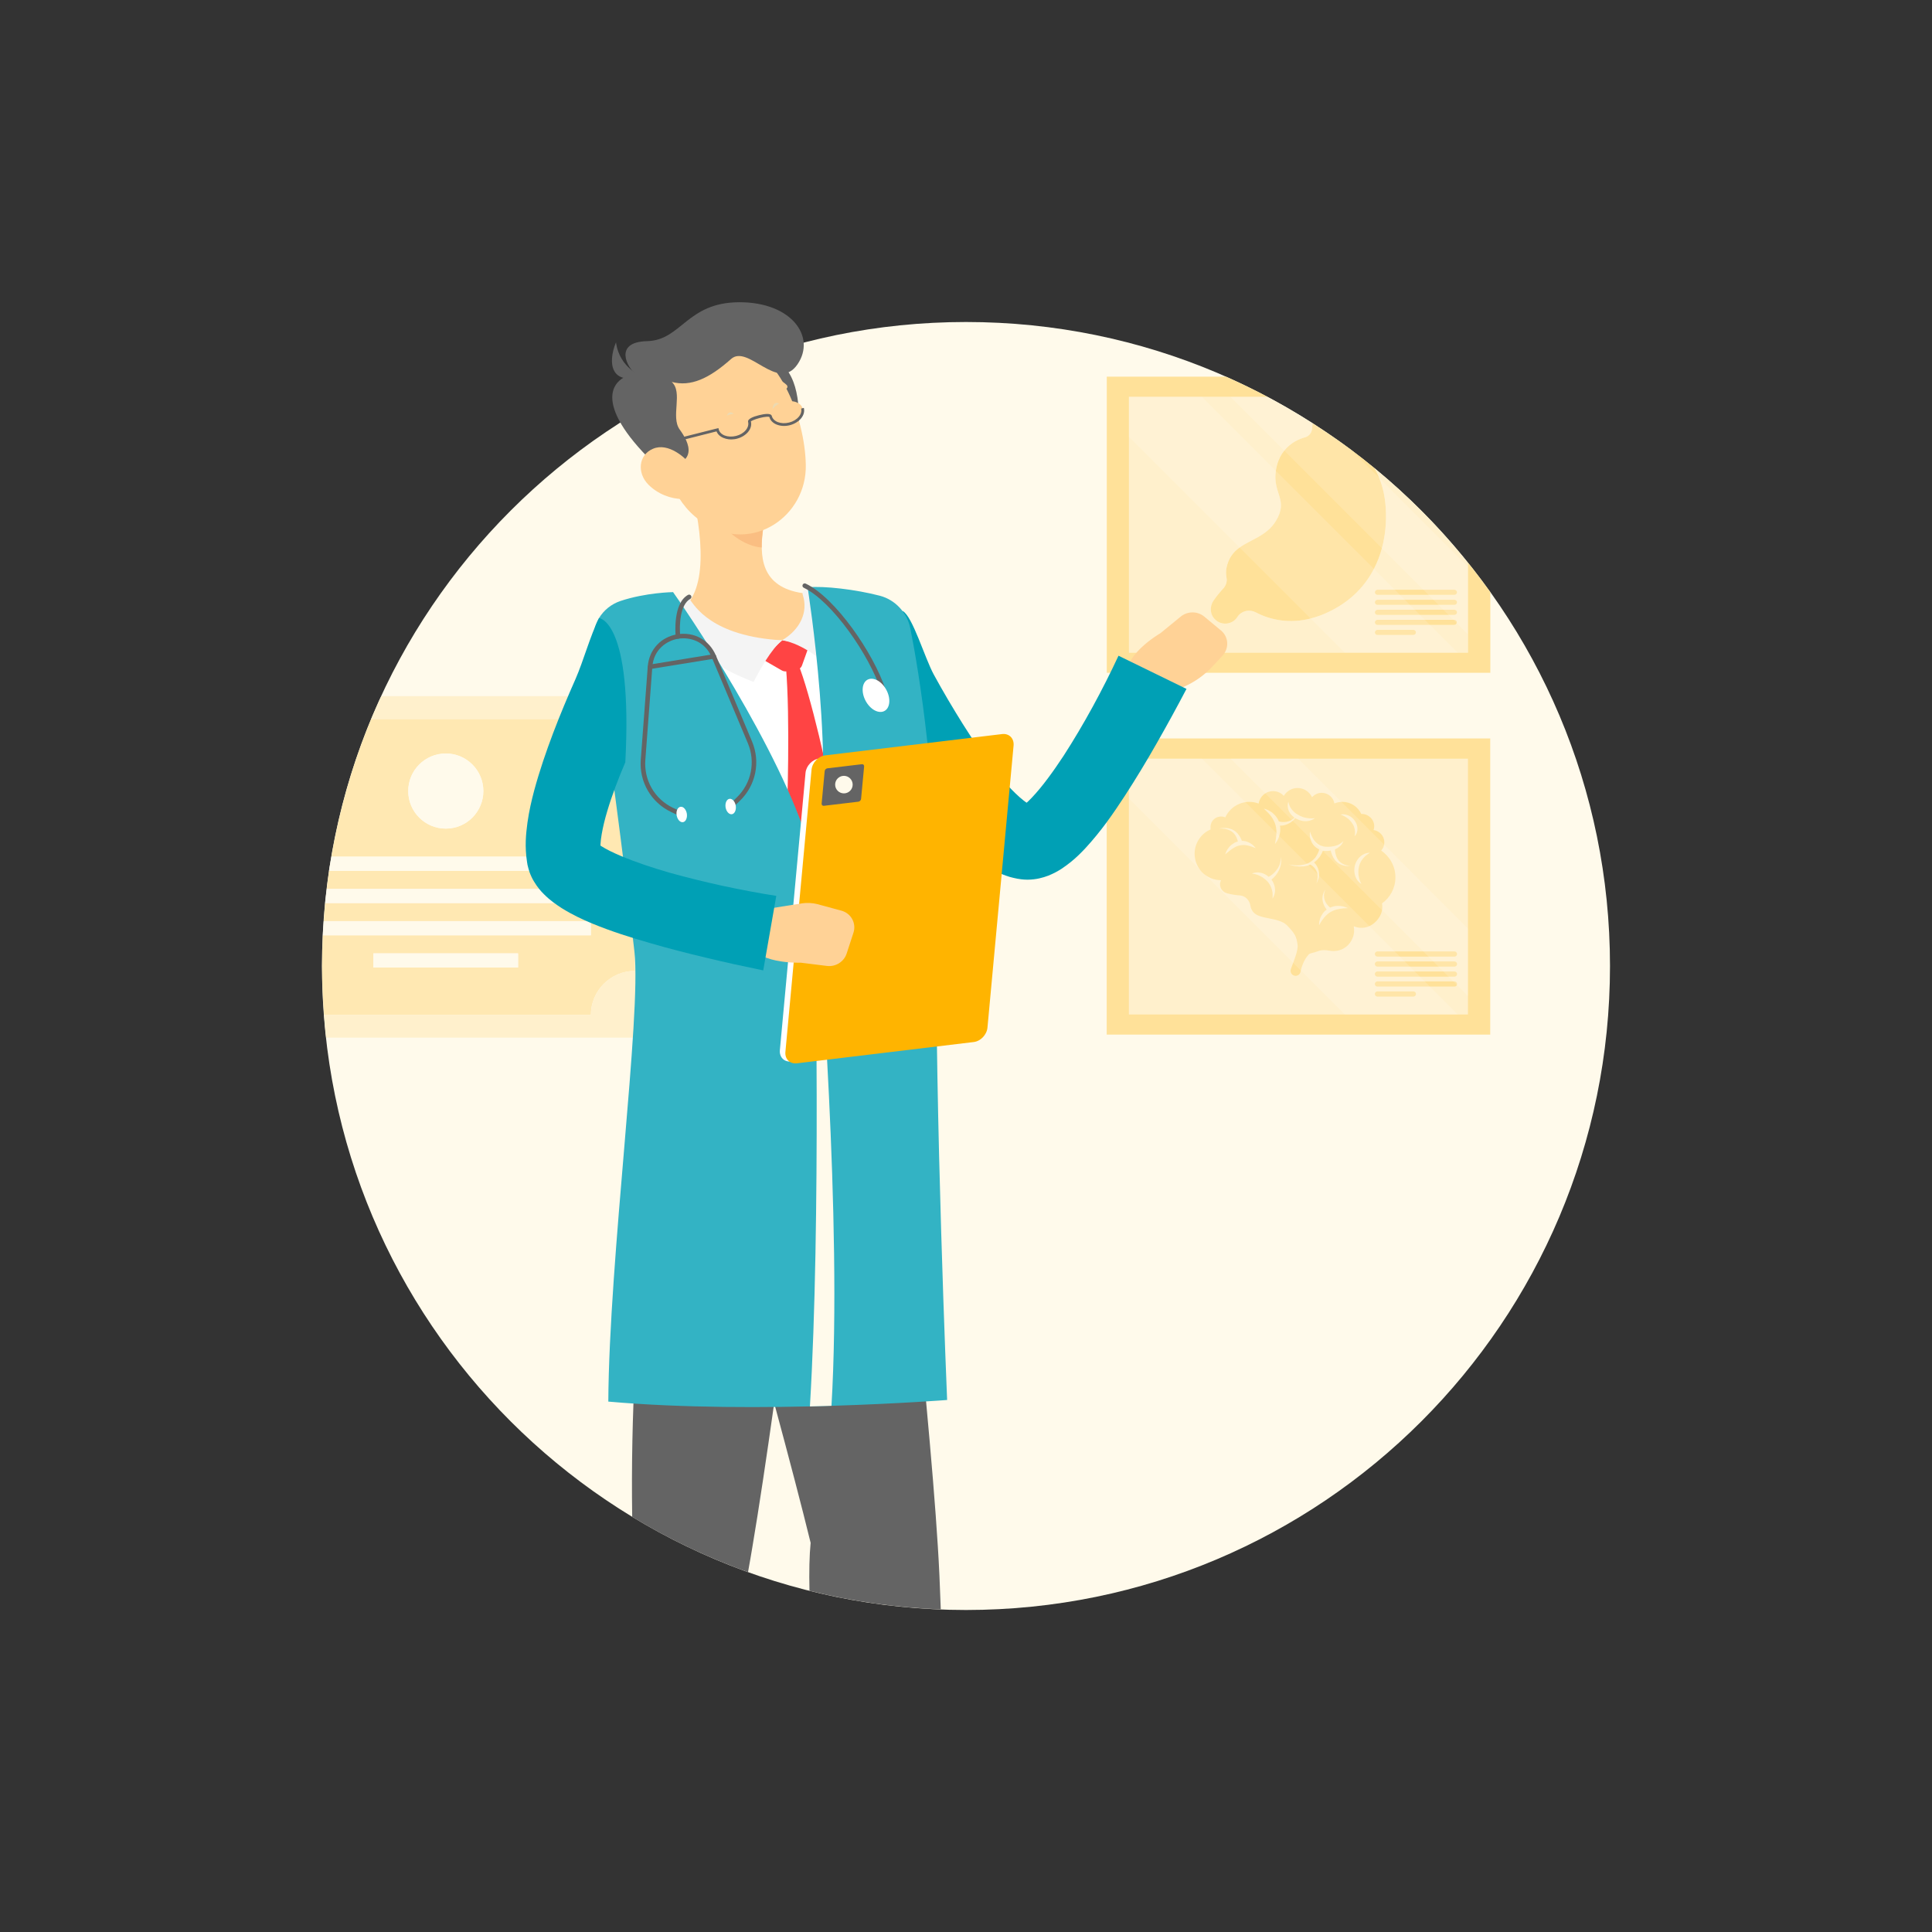 <?xml version="1.0" encoding="utf-8"?>
<!-- Generator: Adobe Illustrator 28.1.0, SVG Export Plug-In . SVG Version: 6.00 Build 0)  -->
<svg version="1.1" id="Layer_1" xmlns="http://www.w3.org/2000/svg" xmlns:xlink="http://www.w3.org/1999/xlink" x="0px" y="0px"
	 viewBox="0 0 216 216" style="enable-background:new 0 0 216 216;" xml:space="preserve">
<rect x="0" y="0" width="216" height="216" fill="#333333" stroke="none"/>
<style type="text/css">
	.st0{fill:#FFFAEB;}
	.st1{fill:#FFE8B2;}
	.st2{fill:#FFF0CC;}
	.st3{fill:#FFE199;}
	.st4{opacity:0.15;fill:#FFFFFF;enable-background:new    ;}
	.st5{fill:#FFFFFF;}
	.st6{fill:#FF4444;}
	.st7{fill:#FFD296;}
	.st8{fill:#F4F4F4;}
	.st9{fill:#FABE82;}
	.st10{fill:#646464;}
	.st11{fill:#ECDAB2;}
	.st12{fill:#00A0B5;}
	.st13{fill:#33B3C4;}
	.st14{fill:#FFB400;}
</style>
<g>
	<path class="st0" d="M108,180L108,180c-39.76,0-72-32.24-72-72l0,0c0-39.76,32.24-72,72-72l0,0c39.76,0,72,32.24,72,72l0,0
		C180,147.76,147.76,180,108,180z"/>
	<g>
		<path class="st1" d="M70.99,108.55V85.31c-2.72,0-4.93-2.21-4.93-4.93H41.5c-2.03,4.89-3.53,10.04-4.45,15.4h29v1.58H36.79
			c-0.1,0.67-0.18,1.35-0.26,2.02h29.52v1.58h-29.7c-0.06,0.67-0.11,1.35-0.15,2.02h29.86v1.58H36.09C36.03,105.71,36,106.85,36,108
			l0,0c0,1.85,0.09,3.67,0.23,5.48h29.83C66.06,110.76,68.26,108.55,70.99,108.55z M49.84,92.64c-2.32,0-4.2-1.88-4.2-4.2
			s1.88-4.2,4.2-4.2s4.2,1.88,4.2,4.2S52.16,92.64,49.84,92.64z M57.92,108.17H41.75v-1.58h16.17V108.17z"/>
		<path class="st2" d="M66.76,77.83H42.63c-0.39,0.84-0.77,1.68-1.13,2.54h24.56c0,2.72,2.21,4.93,4.93,4.93v23.24
			c-2.72,0-4.93,2.21-4.93,4.93H36.23c0.06,0.85,0.13,1.7,0.23,2.54h30.3h6.77v-6.77V84.6v-6.77H66.76z"/>
		<g>
			<path class="st0" d="M37.05,95.78c-0.09,0.53-0.19,1.05-0.27,1.58h29.27v-1.58H37.05z"/>
			<path class="st0" d="M36.35,100.97h29.71v-1.58H36.53C36.47,99.91,36.4,100.43,36.35,100.97z"/>
			<path class="st0" d="M36.09,104.57h29.97v-1.58H36.19C36.16,103.51,36.11,104.04,36.09,104.57z"/>
			<rect x="41.75" y="106.59" class="st0" width="16.17" height="1.58"/>
			<path class="st0" d="M49.84,92.64c2.32,0,4.2-1.88,4.2-4.2s-1.88-4.2-4.2-4.2s-4.2,1.88-4.2,4.2S47.52,92.64,49.84,92.64z"/>
		</g>
	</g>
	<g>
		<g>
			<rect x="123.73" y="82.56" class="st3" width="42.88" height="33.11"/>
			<rect x="126.21" y="84.82" class="st2" width="37.91" height="28.6"/>
			<path class="st3" d="M156.01,98.09c0-1.24-0.63-2.34-1.59-2.99c0.22-0.25,0.35-0.57,0.35-0.92c0-0.71-0.52-1.28-1.2-1.38
				c0.04-0.13,0.07-0.27,0.07-0.41c0-0.77-0.63-1.39-1.4-1.39c-0.02,0-0.04,0-0.05,0c-0.37-0.8-1.17-1.35-2.11-1.35
				c-0.31,0-0.62,0.06-0.89,0.18c-0.12-0.68-0.71-1.19-1.42-1.19c-0.43,0-0.82,0.19-1.08,0.49c-0.29-0.6-0.9-1.03-1.62-1.03
				c-0.66,0-1.23,0.36-1.54,0.88c-0.3-0.33-0.72-0.53-1.2-0.53c-0.82,0-1.49,0.6-1.61,1.39c-0.32-0.12-0.67-0.19-1.04-0.19
				c-1.19,0-2.22,0.71-2.69,1.73c-0.24-0.1-0.52-0.13-0.82-0.04c-0.37,0.11-0.67,0.4-0.78,0.77c-0.07,0.22-0.07,0.43-0.04,0.62
				c-1.05,0.45-1.79,1.5-1.79,2.72c0,1.63,1.32,2.95,2.95,2.96c-0.07,0.15-0.11,0.3-0.11,0.45c0,0.45,0.3,0.88,0.78,1.01
				c0.51,0.14,1,0.21,1.43,0.24c0.63,0.04,1.09,0.54,1.19,1.16c0.03,0.22,0.12,0.45,0.29,0.67c0.69,0.9,2.84,0.57,3.79,1.51
				c0.94,0.95,1.07,1.3,1.19,2.18c0.09,0.63-0.45,1.87-0.75,2.72c-0.13,0.37,0.15,0.75,0.53,0.75c0.27,0,0.5-0.19,0.55-0.45
				c0.1-0.49,0.34-1.3,0.9-1.92c0.18-0.2,0.48-0.16,1.01-0.37c0.43-0.17,0.89-0.16,1.34-0.07c0.3,0.06,0.61,0.05,0.93-0.01
				c0.75-0.16,1.34-0.67,1.63-1.38c0.2-0.47,0.22-0.92,0.14-1.34c0.3,0.12,0.63,0.19,0.98,0.17c0.69-0.03,1.31-0.42,1.73-0.97
				c0.48-0.65,0.54-1.23,0.45-1.76C155.42,100.35,156.01,99.29,156.01,98.09z M139.79,94.61c-0.09-0.02-0.18-0.06-0.28-0.08
				c-0.1-0.01-0.2-0.03-0.3-0.05c-0.11,0-0.22-0.01-0.32,0c-0.11,0.01-0.22,0.02-0.32,0.05c-0.11,0.01-0.21,0.06-0.32,0.1
				c-0.1,0.04-0.2,0.09-0.29,0.15c-0.19,0.11-0.36,0.23-0.5,0.34c-0.29,0.23-0.48,0.41-0.48,0.41s0.05-0.26,0.27-0.6
				c0.11-0.16,0.26-0.35,0.47-0.51c0.11-0.07,0.22-0.15,0.34-0.22c0.11-0.04,0.22-0.09,0.33-0.12c-0.02-0.07-0.03-0.15-0.07-0.25
				c-0.04-0.13-0.11-0.28-0.2-0.43c-0.1-0.14-0.21-0.29-0.37-0.4c-0.3-0.23-0.69-0.34-0.98-0.36c-0.3-0.03-0.5,0.01-0.5,0.01
				s0.19-0.07,0.5-0.08c0.3-0.02,0.73,0.02,1.11,0.23c0.19,0.1,0.36,0.25,0.5,0.4c0.13,0.16,0.24,0.32,0.31,0.46
				c0.08,0.14,0.12,0.26,0.15,0.35h0.04c0.14-0.01,0.27,0.04,0.4,0.05c0.13,0.03,0.24,0.09,0.35,0.13s0.2,0.11,0.28,0.17
				c0.17,0.1,0.28,0.24,0.36,0.32c0.07,0.08,0.12,0.14,0.12,0.14s-0.07-0.02-0.18-0.06C140.11,94.72,139.97,94.65,139.79,94.61z
				 M143.24,96.27c0,0.07,0,0.15-0.02,0.24c-0.01,0.08-0.02,0.18-0.05,0.26c-0.03,0.09-0.04,0.19-0.08,0.28
				c-0.04,0.09-0.07,0.19-0.12,0.28c-0.18,0.37-0.45,0.69-0.68,0.89c-0.05,0.04-0.1,0.08-0.14,0.12c0.07,0.1,0.14,0.2,0.19,0.3
				c0.07,0.13,0.11,0.27,0.15,0.41c0.07,0.27,0.08,0.54,0.04,0.75c-0.04,0.22-0.11,0.38-0.16,0.49c-0.06,0.11-0.1,0.17-0.1,0.17
				s0-0.07,0.01-0.19c0-0.12,0.01-0.29-0.01-0.48c-0.03-0.19-0.08-0.4-0.17-0.61c-0.04-0.11-0.1-0.21-0.16-0.31
				c-0.07-0.11-0.12-0.19-0.21-0.29c-0.08-0.08-0.17-0.18-0.26-0.25c-0.09-0.08-0.19-0.15-0.28-0.22c-0.19-0.12-0.39-0.22-0.57-0.29
				c-0.36-0.13-0.65-0.15-0.65-0.15s0.26-0.15,0.7-0.13c0.22,0.01,0.48,0.07,0.73,0.19c0.15,0.07,0.3,0.18,0.44,0.3
				c0.06-0.03,0.12-0.07,0.2-0.12c0.23-0.15,0.51-0.39,0.72-0.7c0.06-0.07,0.1-0.15,0.15-0.23c0.05-0.08,0.08-0.16,0.12-0.24
				c0.04-0.08,0.05-0.17,0.08-0.24c0.03-0.08,0.04-0.15,0.05-0.22c0.04-0.14,0.04-0.26,0.05-0.34c0.01-0.08,0.01-0.13,0.01-0.13
				s0,0.05,0.01,0.13C143.24,96,143.25,96.12,143.24,96.27z M143.17,92.31c-0.03,0-0.05,0-0.08,0c0.01,0.07,0.02,0.13,0.04,0.19
				c0.01,0.15,0,0.31,0,0.45c-0.02,0.15-0.05,0.29-0.08,0.41c-0.03,0.13-0.08,0.24-0.12,0.35c-0.07,0.22-0.19,0.37-0.26,0.48
				c-0.07,0.11-0.12,0.17-0.12,0.17s0.01-0.07,0.03-0.2c0.01-0.13,0.07-0.3,0.08-0.52c0.01-0.11,0.03-0.22,0.04-0.34
				c0-0.12,0-0.24,0.01-0.37c-0.01-0.12-0.03-0.25-0.04-0.38c-0.04-0.12-0.04-0.26-0.09-0.38c-0.04-0.13-0.08-0.25-0.15-0.37
				c-0.05-0.12-0.12-0.22-0.18-0.34c-0.08-0.1-0.14-0.21-0.22-0.3c-0.07-0.09-0.15-0.18-0.22-0.25c-0.29-0.31-0.52-0.5-0.52-0.5
				s0.31,0.04,0.7,0.28c0.2,0.11,0.41,0.29,0.6,0.51c0.09,0.12,0.19,0.23,0.26,0.37c0.05,0.08,0.08,0.17,0.12,0.26
				c0.06,0.02,0.14,0.04,0.23,0.05c0.22,0.04,0.53,0.04,0.83-0.05c0.28-0.08,0.53-0.24,0.7-0.41c-0.06-0.05-0.12-0.09-0.17-0.14
				c-0.11-0.09-0.2-0.2-0.28-0.3c-0.16-0.22-0.26-0.45-0.29-0.67c-0.04-0.21-0.02-0.38,0-0.5c0.03-0.11,0.05-0.18,0.05-0.18
				s0.01,0.06,0.04,0.17s0.08,0.26,0.16,0.42c0.08,0.16,0.21,0.32,0.36,0.48c0.07,0.08,0.16,0.15,0.25,0.22
				c0.04,0.04,0.09,0.07,0.13,0.09c0.06,0.04,0.11,0.07,0.16,0.09c0.1,0.07,0.2,0.11,0.31,0.16c0.11,0.04,0.21,0.09,0.32,0.12
				c0.11,0.03,0.21,0.05,0.31,0.07c0.1,0.01,0.2,0.03,0.29,0.04c0.37,0.03,0.63-0.02,0.63-0.02s-0.2,0.19-0.61,0.29
				c-0.2,0.05-0.45,0.07-0.71,0.03c-0.13-0.03-0.26-0.05-0.4-0.1c-0.13-0.05-0.26-0.11-0.38-0.17c-0.04-0.02-0.07-0.04-0.1-0.06
				c-0.14,0.2-0.37,0.44-0.68,0.59C143.79,92.24,143.44,92.31,143.17,92.31z M150.51,101.54c-0.11,0.01-0.28,0-0.47,0.04
				c-0.09,0.01-0.19,0.02-0.3,0.04c-0.11,0.03-0.21,0.05-0.33,0.07c-0.11,0.04-0.21,0.07-0.33,0.11c-0.1,0.05-0.22,0.09-0.31,0.16
				c-0.21,0.11-0.38,0.27-0.55,0.43c-0.07,0.09-0.15,0.16-0.22,0.25c-0.07,0.08-0.13,0.16-0.18,0.24c-0.22,0.31-0.34,0.56-0.34,0.56
				s-0.04-0.28,0.09-0.68c0.05-0.2,0.17-0.42,0.32-0.64c0.09-0.1,0.16-0.22,0.28-0.31c0.05-0.04,0.11-0.07,0.16-0.11
				c-0.03-0.04-0.06-0.07-0.09-0.12c-0.15-0.22-0.32-0.53-0.37-0.88c-0.03-0.17-0.03-0.34,0-0.5c0-0.08,0.03-0.15,0.05-0.22
				s0.04-0.13,0.07-0.19c0.08-0.19,0.17-0.3,0.19-0.34c-0.01,0.04-0.08,0.17-0.12,0.37c-0.01,0.06-0.03,0.12-0.03,0.19
				s-0.02,0.14,0,0.21c0,0.15,0.03,0.3,0.08,0.44c0.1,0.28,0.29,0.52,0.45,0.67c0.06,0.06,0.11,0.1,0.15,0.14
				c0.07-0.03,0.14-0.05,0.21-0.08c0.13-0.05,0.27-0.07,0.41-0.1c0.13-0.01,0.26-0.01,0.38-0.01c0.12,0,0.23,0.03,0.34,0.04
				c0.21,0.02,0.37,0.11,0.48,0.14c0.11,0.04,0.17,0.07,0.17,0.07S150.63,101.53,150.51,101.54z M150.82,96.82
				c-0.09,0-0.21,0.01-0.36-0.01c-0.3-0.03-0.7-0.16-1.01-0.45c-0.32-0.29-0.5-0.68-0.6-0.99c-0.04-0.11-0.05-0.2-0.07-0.28
				c-0.14,0.03-0.27,0.05-0.41,0.05c-0.15,0-0.3,0-0.47-0.03c-0.03,0.06-0.06,0.14-0.09,0.22c-0.03,0.09-0.1,0.18-0.15,0.28
				c-0.07,0.1-0.12,0.22-0.22,0.31c-0.09,0.1-0.17,0.22-0.29,0.31c-0.07,0.06-0.15,0.12-0.23,0.19c0.05,0.05,0.1,0.11,0.16,0.18
				c0.17,0.22,0.34,0.56,0.39,0.91c0.02,0.18,0.01,0.36-0.01,0.52c-0.04,0.16-0.07,0.3-0.13,0.42c-0.04,0.12-0.1,0.21-0.13,0.27
				c-0.03,0.05-0.04,0.08-0.05,0.09c0-0.01,0.02-0.05,0.04-0.1c0.02-0.07,0.06-0.17,0.08-0.29c0.03-0.12,0.04-0.26,0.05-0.41
				c-0.01-0.15-0.02-0.31-0.07-0.45c-0.09-0.3-0.28-0.54-0.45-0.69c-0.08-0.07-0.16-0.13-0.22-0.16c-0.05-0.04-0.07-0.04-0.08-0.04
				l0.01-0.01c-0.04,0.02-0.08,0.04-0.12,0.05c-0.14,0.07-0.3,0.08-0.44,0.12c-0.15,0.02-0.29,0.05-0.44,0.04
				c-0.28,0.02-0.54-0.02-0.76-0.05c-0.38-0.07-0.64-0.16-0.7-0.19c0.06,0.02,0.33,0.08,0.71,0.11c0.22,0.01,0.48,0.02,0.74-0.03
				c0.14-0.01,0.27-0.06,0.41-0.08c0.13-0.05,0.27-0.08,0.39-0.15c0.12-0.06,0.24-0.13,0.35-0.22c0.12-0.07,0.2-0.18,0.3-0.27
				c0.1-0.08,0.15-0.2,0.22-0.29c0.07-0.09,0.11-0.2,0.16-0.29c0.04-0.09,0.09-0.17,0.11-0.26c0.02-0.07,0.04-0.13,0.05-0.19
				c-0.04-0.02-0.08-0.03-0.12-0.06c-0.16-0.08-0.3-0.19-0.42-0.31c-0.24-0.24-0.37-0.53-0.44-0.78s-0.07-0.46-0.07-0.61
				c0.01-0.15,0.03-0.22,0.03-0.22s0.08,0.33,0.3,0.73c0.11,0.2,0.27,0.41,0.47,0.57c0.1,0.09,0.22,0.15,0.34,0.22
				c0.06,0.04,0.13,0.05,0.19,0.07c0.03,0.01,0.07,0.03,0.09,0.03c0.04,0.01,0.08,0.03,0.11,0.03c0.12,0.03,0.28,0.04,0.42,0.04
				c0.15,0,0.29,0,0.43-0.02c0.28-0.03,0.53-0.09,0.74-0.18c0.21-0.09,0.36-0.2,0.47-0.29c0.11-0.09,0.16-0.15,0.16-0.15
				s-0.03,0.08-0.09,0.21c-0.04,0.06-0.08,0.14-0.15,0.22c-0.07,0.08-0.15,0.16-0.26,0.24c-0.1,0.08-0.22,0.16-0.36,0.22
				c-0.03,0.01-0.06,0.02-0.08,0.04c0,0.07,0,0.18,0.03,0.32c0.04,0.26,0.14,0.63,0.37,0.91c0.22,0.29,0.57,0.47,0.86,0.54
				c0.14,0.05,0.26,0.05,0.34,0.07c0.08,0.01,0.13,0.02,0.13,0.02S150.91,96.82,150.82,96.82z M151.3,92.25
				c-0.02-0.04-0.04-0.08-0.07-0.12c-0.03-0.05-0.06-0.08-0.08-0.12c-0.05-0.08-0.11-0.15-0.18-0.23c-0.07-0.07-0.13-0.14-0.19-0.2
				c-0.07-0.06-0.14-0.11-0.21-0.16s-0.14-0.09-0.21-0.13c-0.26-0.15-0.48-0.22-0.48-0.22s0.22-0.07,0.56,0
				c0.17,0.04,0.36,0.11,0.55,0.23c0.09,0.06,0.18,0.13,0.26,0.21s0.16,0.17,0.22,0.26c0.04,0.05,0.07,0.11,0.09,0.15
				c0.03,0.06,0.06,0.11,0.08,0.16c0.05,0.11,0.08,0.22,0.1,0.33c0.04,0.22,0.03,0.44-0.02,0.6c-0.04,0.17-0.12,0.3-0.18,0.37
				c-0.06,0.08-0.1,0.11-0.1,0.11s0.01-0.05,0.03-0.15c0.02-0.09,0.03-0.22,0.02-0.37c0-0.15-0.04-0.32-0.09-0.48
				C151.38,92.41,151.34,92.33,151.3,92.25z M153,95.44c-0.1,0.07-0.24,0.16-0.38,0.29s-0.28,0.3-0.41,0.49
				c-0.06,0.1-0.11,0.2-0.16,0.31c-0.05,0.12-0.08,0.21-0.11,0.34c-0.02,0.11-0.05,0.24-0.06,0.36s-0.02,0.24-0.01,0.35
				c0,0.23,0.04,0.45,0.09,0.63c0.1,0.37,0.25,0.62,0.25,0.62s-0.27-0.13-0.51-0.5c-0.12-0.19-0.22-0.43-0.26-0.71
				c-0.05-0.28-0.03-0.58,0.04-0.87c0.04-0.14,0.1-0.3,0.16-0.42c0.07-0.13,0.15-0.25,0.24-0.36c0.18-0.22,0.39-0.37,0.59-0.47
				s0.37-0.13,0.5-0.15c0.12-0.01,0.19-0.01,0.19-0.01S153.1,95.38,153,95.44z"/>
			<g>
				<g>
					<g>
						<path class="st3" d="M162.61,106.95H154c-0.16,0-0.29-0.13-0.29-0.29l0,0c0-0.16,0.13-0.29,0.29-0.29h8.61
							c0.16,0,0.29,0.13,0.29,0.29l0,0C162.9,106.82,162.77,106.95,162.61,106.95z"/>
					</g>
					<g>
						<path class="st3" d="M162.61,108.07H154c-0.16,0-0.29-0.13-0.29-0.29l0,0c0-0.16,0.13-0.29,0.29-0.29h8.61
							c0.16,0,0.29,0.13,0.29,0.29l0,0C162.9,107.94,162.77,108.07,162.61,108.07z"/>
					</g>
					<g>
						<path class="st3" d="M162.61,109.19H154c-0.16,0-0.29-0.13-0.29-0.29l0,0c0-0.16,0.13-0.29,0.29-0.29h8.61
							c0.16,0,0.29,0.13,0.29,0.29l0,0C162.9,109.06,162.77,109.19,162.61,109.19z"/>
					</g>
					<g>
						<path class="st3" d="M162.61,110.3H154c-0.16,0-0.29-0.13-0.29-0.29l0,0c0-0.16,0.13-0.29,0.29-0.29h8.61
							c0.16,0,0.29,0.13,0.29,0.29l0,0C162.9,110.18,162.77,110.3,162.61,110.3z"/>
					</g>
					<g>
						<path class="st3" d="M158.02,111.42H154c-0.16,0-0.29-0.13-0.29-0.29l0,0c0-0.16,0.13-0.29,0.29-0.29h4.02
							c0.16,0,0.29,0.13,0.29,0.29l0,0C158.3,111.29,158.18,111.42,158.02,111.42z"/>
					</g>
				</g>
			</g>
			<polygon class="st4" points="162.98,113.42 150.35,113.42 126.21,89.28 126.21,84.82 134.38,84.82 			"/>
			<polygon class="st4" points="164.12,103.81 164.12,111.36 137.58,84.82 145.14,84.82 			"/>
		</g>
	</g>
	<g>
		<path class="st2" d="M153.67,52.34c0.19,0.34,0.37,0.7,0.53,1.1c0.38,0.93,0.65,2.04,0.73,3.37c0.09,1.47-0.03,3-0.43,4.48
			c-0.21,0.79-0.51,1.57-0.89,2.31c-1.13,2.18-3.04,4.08-6.01,5.22c-0.36,0.14-0.71,0.24-1.06,0.33c-2.31,0.59-4.47,0.2-6.13-0.68
			c-0.7-0.37-1.56-0.19-2.02,0.44c-0.03,0.04-0.05,0.08-0.08,0.12c-0.56,0.8-1.71,0.93-2.42,0.27c-0.01-0.01-0.02-0.02-0.02-0.02
			c-0.59-0.55-0.66-1.47-0.2-2.13c0.36-0.52,0.75-0.99,1.12-1.39c0.29-0.31,0.42-0.74,0.34-1.15c-0.07-0.38-0.08-0.75-0.01-1.11
			c0.21-1.13,0.77-1.79,1.47-2.29c1.28-0.92,3.03-1.3,4.05-2.96c1.47-2.37-0.38-3.06,0-5.61c0.03-0.2,0.07-0.41,0.13-0.64
			c0.18-0.68,0.47-1.2,0.81-1.62c0.73-0.92,1.68-1.32,2.33-1.49c0.43-0.11,0.74-0.49,0.78-0.94l0.06-0.62
			c-1.64-1.05-3.32-2.04-5.05-2.96h-4.13h-3.2h-8.16v4.46v24.14h24.14h12.62h1.14v-2.06v-7.55v-0.45
			C161.01,59.04,157.51,55.5,153.67,52.34z M159.14,65.93h3.47c0.16,0,0.29,0.13,0.29,0.29s-0.13,0.29-0.29,0.29h-2.9h-3.2H154
			c-0.16,0-0.29-0.13-0.29-0.29s0.13-0.29,0.29-0.29h1.94H159.14z M162.61,67.63h-1.78h-3.2H154c-0.16,0-0.29-0.13-0.29-0.29
			s0.13-0.29,0.29-0.29h3.05h3.2h2.35c0.16,0,0.29,0.13,0.29,0.29C162.9,67.5,162.77,67.63,162.61,67.63z M162.9,68.46
			c0,0.16-0.13,0.29-0.29,0.29h-0.66h-3.2H154c-0.16,0-0.29-0.13-0.29-0.29s0.13-0.29,0.29-0.29h4.17h3.2h1.24
			C162.77,68.17,162.9,68.3,162.9,68.46z M158.02,70.98H154c-0.16,0-0.29-0.13-0.29-0.29s0.13-0.29,0.29-0.29h4.02
			c0.16,0,0.29,0.13,0.29,0.29S158.18,70.98,158.02,70.98z M162.61,69.86h-2.75H154c-0.16,0-0.29-0.13-0.29-0.29
			s0.13-0.29,0.29-0.29h5.29h3.2h0.12c0.16,0,0.29,0.13,0.29,0.29c0,0.03-0.02,0.05-0.03,0.08
			C162.82,69.77,162.73,69.86,162.61,69.86z"/>
		<g>
			<path class="st3" d="M164.12,62.91v0.45v7.55v2.06h-1.14h-12.62h-24.14V48.83v-4.46h8.16h3.2h4.13
				c-1.52-0.81-3.08-1.56-4.66-2.26h-13.31v33.11h42.88V66.2C165.81,65.08,164.98,63.98,164.12,62.91z"/>
			<path class="st3" d="M162.61,69.86c0.13,0,0.21-0.09,0.25-0.2c0.01-0.03,0.03-0.05,0.03-0.08c0-0.16-0.13-0.29-0.29-0.29h-0.12
				h-3.2H154c-0.16,0-0.29,0.13-0.29,0.29s0.13,0.29,0.29,0.29h5.86h2.75V69.86z"/>
			<path class="st3" d="M138.59,61.21c-0.7,0.5-1.25,1.17-1.47,2.29c-0.07,0.36-0.06,0.73,0.01,1.11c0.08,0.41-0.06,0.84-0.34,1.15
				c-0.37,0.4-0.76,0.87-1.12,1.39c-0.46,0.67-0.4,1.58,0.2,2.13c0.01,0.01,0.02,0.02,0.02,0.02c0.71,0.66,1.87,0.53,2.42-0.27
				c0.03-0.04,0.05-0.08,0.08-0.12c0.46-0.64,1.32-0.81,2.02-0.44c1.67,0.88,3.82,1.27,6.13,0.68c0.35-0.09,0.7-0.2,1.06-0.33
				c2.97-1.14,4.88-3.04,6.01-5.22c0.38-0.74,0.68-1.52,0.89-2.31c0.4-1.48,0.52-3.01,0.43-4.48c-0.08-1.33-0.35-2.44-0.73-3.37
				c-0.16-0.4-0.34-0.77-0.53-1.1c-0.87-0.71-1.75-1.41-2.65-2.08c-1.38-1.03-2.82-2-4.27-2.93l-0.06,0.62
				c-0.04,0.44-0.35,0.82-0.78,0.94c-0.65,0.17-1.6,0.58-2.33,1.49c-0.34,0.42-0.63,0.95-0.81,1.62c-0.06,0.23-0.1,0.44-0.13,0.64
				c-0.38,2.55,1.46,3.23,0,5.61C141.62,59.91,139.87,60.29,138.59,61.21z"/>
			<path class="st3" d="M153.71,66.22c0,0.16,0.13,0.29,0.29,0.29h2.51h3.2h2.9c0.16,0,0.29-0.13,0.29-0.29s-0.13-0.29-0.29-0.29
				h-3.47h-3.2H154C153.84,65.93,153.71,66.06,153.71,66.22z"/>
			<path class="st3" d="M154,70.41c-0.16,0-0.29,0.13-0.29,0.29s0.13,0.29,0.29,0.29h4.02c0.16,0,0.29-0.13,0.29-0.29
				s-0.13-0.29-0.29-0.29H154z"/>
			<path class="st3" d="M162.61,67.05h-2.35h-3.2H154c-0.16,0-0.29,0.13-0.29,0.29s0.13,0.29,0.29,0.29h3.63h3.2h1.78
				c0.16,0,0.29-0.13,0.29-0.29S162.77,67.05,162.61,67.05z"/>
			<path class="st3" d="M162.61,68.17h-1.24h-3.2H154c-0.16,0-0.29,0.13-0.29,0.29s0.13,0.29,0.29,0.29h4.75h3.2h0.66
				c0.16,0,0.29-0.13,0.29-0.29S162.77,68.17,162.61,68.17z"/>
		</g>
		<g>
			<polygon class="st4" points="159.29,69.29 158.75,68.74 158.17,68.17 157.63,67.63 157.05,67.05 156.51,66.51 155.94,65.93 
				153.62,63.61 142.65,52.65 134.38,44.37 126.21,44.37 126.21,48.83 138.59,61.21 146.55,69.17 150.35,72.97 162.98,72.97 
				159.86,69.86 			"/>
			<path class="st4" d="M154.21,53.45l-3.18-3.18c-1.38-1.03-2.82-2-4.27-2.93c-1.64-1.05-3.32-2.04-5.05-2.96h-4.13l6.01,6.01
				L154.5,61.3l4.63,4.63l0.57,0.57l0.54,0.54l0.57,0.57l0.54,0.54l0.57,0.57l0.54,0.54l0.37,0.37l1.26,1.26v-7.55L154.21,53.45z"/>
		</g>
	</g>
	<g>
		<path class="st5" d="M72.18,68.18c7.28-1.76,14.69-2.05,22.24-1.51c2.56,0.18,4.75,2.01,5.34,4.51c1.65,6.96,4.46,22.67,3.73,46.7
			l-30.48,1.09c-0.58-4.28,0.13-24.15-4.83-44.1C67.45,71.87,69.22,68.9,72.18,68.18z"/>
		<path class="st6" d="M90.48,72.12l-0.82,2.29c-0.08,0.23-0.28,0.4-0.52,0.44l-1.16,0.2c-0.21,0.04-0.42,0-0.6-0.11l-2.19-1.26
			l2.27-2.11L90.48,72.12z"/>
		<path class="st6" d="M87.86,74.44c0.83-0.43,1.35-0.27,1.35-0.27c1.35,3.23,3.55,12.73,4.17,16.97c-1.87,8.75-2.71,9.71-2.71,9.71
			l-2.68-9.94C87.98,90.91,88.38,80.38,87.86,74.44z"/>
		<path class="st7" d="M76.82,52.87c1.19,4.08,2.69,11.61,0.03,14.66c2.46,2.03,5.65,4.35,10.6,4.06s3.78-3.6,2.32-5.27
			c-4.73-0.67-4.92-4.12-4.41-7.42L76.82,52.87z"/>
		<path class="st8" d="M75.55,67.31c0.37-0.22,0.77-0.38,1.04-0.48c0.18-0.07,0.38-0.01,0.5,0.14c0.57,0.75,2.45,4.17,10.36,4.62
			c-1.18,0.9-2.6,3.45-3.19,4.65c-2.47-0.93-8.94-3.81-8.93-8.54C75.34,67.54,75.41,67.39,75.55,67.31z"/>
		<path class="st8" d="M89.75,66.51c-0.1-0.31,0.14-0.62,0.46-0.6c0.33,0.02,0.66,0.09,0.82,0.12c0.06,0.01,0.12,0.04,0.17,0.07
			c0.66,0.48,4.46,4.76,1.88,8.9c-0.8-0.94-3.24-3.02-5.63-3.42C89.51,70.34,90.37,68.38,89.75,66.51z"/>
		<path class="st9" d="M80.3,55.32l5.05,3.56c-0.12,0.78-0.21,1.57-0.19,2.33c-1.79-0.09-4.4-1.8-4.75-3.64
			C80.23,56.66,80.19,55.77,80.3,55.32z"/>
		<path class="st10" d="M84.54,39.18c4.11,1.06,4.76,4.26,4.8,7.85c0.04,3.58-4.05,1.7-5.17-0.4
			C83.05,44.52,78.84,37.71,84.54,39.18z"/>
		<path class="st7" d="M72.85,47.73c1.76,5.43,2.52,8.69,6.01,10.86c5.25,3.27,11.35-0.83,11.23-6.64
			c-0.11-5.22-2.96-13.22-8.88-14.15C75.37,36.88,71.09,42.3,72.85,47.73z"/>
		<path class="st10" d="M73.63,52.3c4.71-0.31,3.4-2.85,2.36-4.28c-1.03-1.42,0.4-4.15-0.89-5.32c2.12,0.56,4.16-0.36,6.63-2.56
			c1.92-1.71,5.24,3.81,7.44,0.58c2.08-3.06-0.66-6.95-6.53-6.93c-5.87,0.02-6.44,4.25-10.29,4.35c-3.85,0.09-2.15,3.06-1.33,3.61
			C67.87,42.35,66.49,45.61,73.63,52.3z"/>
		<path class="st10" d="M71.79,42.06c0,0-2.53-0.86-2.92-3.79C67.89,40.64,68.33,43.13,71.79,42.06z"/>
		<path class="st7" d="M85.34,52.25c-1.69,0.48-2.95-0.3-3.01-0.34c-0.06-0.04-0.08-0.12-0.04-0.19s0.12-0.08,0.19-0.04
			c0.01,0.01,1.48,0.92,3.31,0.11c0.07-0.03,0.15,0,0.18,0.07s0,0.15-0.07,0.18C85.71,52.13,85.52,52.2,85.34,52.25z"/>
		<path class="st7" d="M72.47,54.16c1.08,1.1,2.56,1.62,3.82,1.63c1.89,0.01,2.3-1.79,1.32-3.31c-0.88-1.37-2.92-3.03-4.6-2.31
			C71.35,50.87,71.23,52.9,72.47,54.16z"/>
		<path class="st11" d="M81.27,47.05c0.12,0.45,0.45,0.76,0.74,0.69s0.43-0.49,0.32-0.94s-0.45-0.76-0.74-0.69
			C81.3,46.18,81.15,46.6,81.27,47.05z"/>
		<path class="st11" d="M86.43,45.99c0.12,0.45,0.45,0.76,0.74,0.69s0.43-0.49,0.32-0.94c-0.12-0.45-0.45-0.76-0.74-0.69
			C86.45,45.13,86.31,45.55,86.43,45.99z"/>
		<path class="st7" d="M85.02,46.73c0,0,1.69,2.03,3.13,2.88c-0.59,0.79-2.02,0.76-2.02,0.76L85.02,46.73z"/>
		<g>
			<path class="st7" d="M87.68,44.91c1-0.22,1.91,0.1,2.07,0.82c0.22,0.7-0.41,1.44-1.38,1.75c-0.97,0.31-2.01-0.08-2.23-0.78
				C85.98,45.98,86.69,45.13,87.68,44.91z"/>
			<path class="st7" d="M81.72,46.31c1-0.22,1.91,0.1,2.07,0.82c0.22,0.7-0.41,1.44-1.38,1.75c-0.97,0.31-2.01-0.08-2.23-0.78
				C80.02,47.39,80.73,46.53,81.72,46.31z"/>
			<path class="st10" d="M82.04,49.11c0.11-0.01,0.23-0.03,0.34-0.06c0.51-0.13,0.95-0.4,1.25-0.75c0.31-0.37,0.42-0.79,0.32-1.19
				c0.04-0.04,0.38-0.22,0.99-0.38c0.62-0.16,1.01-0.16,1.08-0.11c0.18,0.76,1.22,1.19,2.28,0.92c0.51-0.13,0.95-0.4,1.25-0.75
				c0.31-0.37,0.42-0.79,0.32-1.19l-0.3,0.08c0.07,0.3-0.02,0.62-0.26,0.91c-0.26,0.31-0.64,0.54-1.09,0.65
				c-0.9,0.23-1.77-0.1-1.93-0.73c-0.09-0.35-0.83-0.24-1.43-0.09c-0.61,0.15-1.31,0.41-1.22,0.76c0.07,0.3-0.02,0.62-0.26,0.91
				c-0.26,0.31-0.64,0.54-1.09,0.65s-0.9,0.09-1.27-0.05c-0.35-0.14-0.59-0.38-0.66-0.68l-0.04-0.15l-7.76,1.96l0.08,0.3l7.47-1.89
				c0.13,0.33,0.41,0.59,0.8,0.74C81.26,49.11,81.64,49.16,82.04,49.11z"/>
		</g>
		<path class="st7" d="M79.03,45.29c-0.04,0-0.09,0-0.14-0.02c-0.14-0.06-0.2-0.22-0.15-0.36c0.57-1.37,1.8-1.58,1.85-1.59
			c0.15-0.02,0.29,0.08,0.32,0.22c0.03,0.15-0.07,0.29-0.21,0.31l0,0c-0.04,0.01-0.99,0.18-1.45,1.27
			C79.21,45.22,79.12,45.28,79.03,45.29z"/>
		<path class="st7" d="M87.83,43.5c-0.09,0.02-0.18-0.01-0.25-0.07c-0.87-0.84-1.82-0.65-1.86-0.64c-0.14,0.03-0.29-0.06-0.33-0.21
			c-0.04-0.15,0.05-0.29,0.2-0.32c0.05-0.01,1.26-0.27,2.36,0.78c0.11,0.1,0.12,0.28,0.01,0.38C87.93,43.46,87.88,43.49,87.83,43.5z
			"/>
		<path class="st7" d="M129.74,70.79l2.26-1.85c0.77-0.63,1.88-0.63,2.63-0.01l1.88,1.56c0.86,0.71,0.93,1.98,0.17,2.81l-1.07,1.16
			c-0.93,1.01-2.06,1.81-3.32,2.35l-3.48,1.5l-2.67-2.26C125.11,73.46,129.74,70.79,129.74,70.79z"/>
		<g>
			<g>
				<path class="st12" d="M93.13,73.98c1.16,2.08,2.27,4,3.48,5.96c1.2,1.94,2.41,3.89,3.72,5.8c1.3,1.91,2.69,3.8,4.22,5.67
					c0.77,0.93,1.59,1.86,2.51,2.77c0.93,0.91,1.93,1.83,3.3,2.69c0.69,0.43,1.49,0.85,2.53,1.17c0.28,0.07,0.54,0.15,0.85,0.2
					l0.46,0.07c0.17,0.02,0.47,0.04,0.69,0.04c0.96-0.01,1.7-0.22,2.31-0.45c1.19-0.48,1.88-1.03,2.52-1.53
					c0.63-0.51,1.13-1.01,1.6-1.51c1.83-1.98,3.15-3.92,4.44-5.89c1.27-1.96,2.46-3.93,3.59-5.92c1.14-2,2.21-3.95,3.3-6.03
					l-7.6-3.71c-1.78,3.82-3.88,7.69-6.14,11.19c-1.14,1.73-2.36,3.43-3.56,4.69c-0.29,0.31-0.58,0.58-0.82,0.77
					c-0.22,0.19-0.45,0.28-0.29,0.2c0.08-0.03,0.29-0.11,0.69-0.12c0.09-0.01,0.25,0.01,0.28,0.01c0.02,0,0.03,0,0.05,0
					c0.03,0.01,0.03,0,0.04,0.01c-0.02-0.01-0.21-0.1-0.45-0.26c-0.5-0.33-1.15-0.91-1.78-1.56c-0.63-0.66-1.27-1.41-1.89-2.19
					c-1.25-1.58-2.41-3.32-3.54-5.11c-1.12-1.79-2.21-3.63-3.24-5.52c-1.02-1.87-2.36-6.5-3.48-7.11L93.13,73.98z"/>
			</g>
		</g>
		<path class="st10" d="M70.68,169.59c4.07,2.47,8.41,4.54,12.95,6.18c0.18-1.01,0.35-1.96,0.49-2.83
			c2.91-17.16,7.8-56.93,7.8-56.93l-16.31,2.64C73.37,128.39,70.34,146.17,70.68,169.59z"/>
		<path class="st10" d="M104.85,172.88c-1.06-17.32-5.69-58.53-5.69-58.53l-23.54,3.36c0,0,11.03,38.47,15.01,54.78
			c-0.14,1.39-0.18,3.22-0.13,5.36c4.73,1.18,9.64,1.89,14.68,2.08C105.09,177.27,104.98,174.88,104.85,172.88z"/>
		<g>
			<path class="st13" d="M75.25,66.2c2.93,4.15,13.5,20.18,15.79,30.56c2.63-10-0.75-31.1-0.75-31.1c1.86-0.17,5.36,0.24,8.06,0.94
				c1.75,0.45,3.08,1.91,3.43,3.67c1.01,5.13,3.04,17.39,2.91,32.97c-0.17,20.93,1.2,53.28,1.2,53.28s-21.2,1.66-37.88,0.18
				c0.09-15.99,3.71-43.22,2.92-50.3c-1.01-9.11-3.36-26.88-4.54-34.27c-0.35-2.19,0.91-4.24,2.98-4.94
				C72.22,66.24,75.25,66.2,75.25,66.2z"/>
		</g>
		<path class="st0" d="M92.96,157.17c1.23-20.65-1.44-52.98-1.64-56.57l-0.33,0.02c0.19,3.6,0.8,35.98-0.44,56.62L92.96,157.17z"/>
		<g>
			<path class="st5" d="M88.45,118.67l19.45-2.34c0.76-0.09,1.45-0.81,1.52-1.59l2.87-31.01c0.07-0.78-0.49-1.35-1.26-1.26
				l-19.45,2.34c-0.76,0.09-1.45,0.81-1.52,1.59l-2.87,31.01C87.12,118.2,87.69,118.77,88.45,118.67z"/>
			<path class="st14" d="M89.09,118.88l19.77-2.38c0.78-0.09,1.47-0.82,1.54-1.62l2.92-31.53c0.07-0.8-0.5-1.37-1.28-1.28
				l-19.77,2.38c-0.78,0.09-1.47,0.82-1.54,1.62l-2.92,31.53C87.73,118.4,88.31,118.97,89.09,118.88z"/>
			<path class="st10" d="M92.11,90.09l3.86-0.46c0.15-0.02,0.29-0.16,0.3-0.32l0.34-3.62c0.01-0.16-0.1-0.27-0.25-0.25L92.5,85.9
				c-0.15,0.02-0.29,0.16-0.3,0.32l-0.34,3.62C91.85,90,91.96,90.11,92.11,90.09z"/>
			<circle class="st0" cx="94.35" cy="87.72" r="0.98"/>
		</g>
		<path class="st7" d="M84.73,101.78l4.9-0.78c0.59-0.09,1.19-0.06,1.77,0.09l2.66,0.72c1.09,0.29,1.7,1.41,1.36,2.46l-0.76,2.33
			c-0.3,0.93-1.24,1.52-2.23,1.39l-2.9-0.36c0,0-5.34,0.21-5.86-2.52L84.73,101.78z"/>
		<g>
			<g>
				<path class="st12" d="M66.97,69.1c-1,2.03-1.74,4.79-2.62,6.8c-0.88,1.99-1.73,4-2.51,6.06c-0.78,2.07-1.51,4.18-2.12,6.43
					c-0.3,1.13-0.57,2.3-0.75,3.58c-0.17,1.29-0.32,2.65-0.04,4.45l0.03,0.17l0.01,0.08c0,0.02,0.01,0.06,0.03,0.12
					c0.05,0.23,0.12,0.45,0.19,0.68c0.07,0.2,0.15,0.39,0.24,0.58s0.17,0.34,0.27,0.5c0.37,0.62,0.76,1.08,1.12,1.43
					c0.73,0.73,1.37,1.15,1.98,1.55c1.22,0.76,2.33,1.27,3.43,1.73c2.19,0.9,4.31,1.56,6.43,2.17c2.11,0.62,4.21,1.15,6.31,1.65
					c2.11,0.51,4.17,0.96,6.36,1.41l1.46-8.33c-1.95-0.3-4.01-0.7-5.99-1.12c-1.99-0.44-3.97-0.92-5.9-1.46
					c-1.92-0.55-3.81-1.18-5.5-1.89c-0.83-0.35-1.63-0.74-2.19-1.1c-0.27-0.17-0.49-0.36-0.49-0.38c-0.02-0.02,0.05,0.03,0.15,0.2
					c0.03,0.05,0.05,0.09,0.08,0.16c0.04,0.07,0.07,0.14,0.09,0.22c0.04,0.09,0.07,0.19,0.09,0.3c0.01,0.04,0.01,0.04,0.01,0.03
					v-0.01v-0.03c-0.04-0.28-0.01-1.04,0.13-1.82c0.14-0.8,0.35-1.68,0.62-2.57c0.53-1.79,1.24-3.64,2.02-5.47
					C70.76,69.34,66.97,69.1,66.97,69.1z"/>
			</g>
		</g>
		<path class="st10" d="M76.24,91.31c0.08-0.01,0.16-0.06,0.2-0.14c0.06-0.13,0.01-0.28-0.12-0.34l-1.07-0.51
			c-2.06-0.98-3.27-3.09-3.1-5.36l0.78-10.39c0.15-2.01,1.65-2.95,2.89-3.16c1.24-0.2,2.97,0.22,3.75,2.07l4.04,9.61
			c0.88,2.1,0.4,4.48-1.24,6.07l-0.85,0.83c-0.1,0.1-0.1,0.26-0.01,0.36c0.1,0.1,0.26,0.1,0.36,0.01l0.85-0.83
			c1.79-1.73,2.32-4.34,1.36-6.63l-4.04-9.61c-0.74-1.75-2.43-2.67-4.3-2.38c-1.87,0.31-3.18,1.73-3.32,3.62l-0.78,10.39
			c-0.19,2.48,1.14,4.79,3.39,5.86l1.07,0.51C76.15,91.31,76.2,91.32,76.24,91.31z"/>
		<path class="st10" d="M72.71,74.8h0.01l7.13-1.16c0.14-0.02,0.23-0.15,0.21-0.29c-0.02-0.14-0.16-0.22-0.29-0.21l-7.13,1.16
			c-0.14,0.02-0.23,0.15-0.21,0.29C72.45,74.72,72.57,74.81,72.71,74.8z"/>
		<path class="st10" d="M75.83,71.41c0.14-0.02,0.24-0.14,0.22-0.28c-0.12-1.25-0.02-3.54,1.12-4.17c0.12-0.07,0.17-0.22,0.1-0.35
			c-0.07-0.12-0.22-0.17-0.35-0.1c-1.68,0.94-1.41,4.29-1.38,4.67C75.56,71.32,75.69,71.42,75.83,71.41L75.83,71.41z"/>
		<path class="st10" d="M98.8,77.44c0.02,0,0.03-0.01,0.05-0.01c0.13-0.04,0.21-0.19,0.16-0.32c-1.34-4.09-5.63-10.3-8.93-11.86
			c-0.13-0.06-0.28-0.01-0.34,0.12c-0.06,0.13-0.01,0.28,0.12,0.34c3.19,1.52,7.35,7.56,8.66,11.56
			C98.56,77.39,98.68,77.46,98.8,77.44z"/>
		<path class="st5" d="M96.78,78.36c0.52,0.97,1.46,1.47,2.1,1.13c0.64-0.34,0.73-1.41,0.21-2.37c-0.52-0.97-1.46-1.47-2.1-1.13
			C96.36,76.33,96.26,77.39,96.78,78.36z"/>
		<path class="st5" d="M81.12,90.26c0.08,0.47,0.39,0.82,0.71,0.77c0.31-0.05,0.5-0.48,0.43-0.95c-0.08-0.47-0.39-0.82-0.71-0.77
			C81.24,89.36,81.05,89.79,81.12,90.26z"/>
		<path class="st5" d="M75.65,91.15c0.08,0.47,0.39,0.82,0.71,0.77c0.31-0.05,0.5-0.48,0.43-0.95c-0.08-0.47-0.39-0.82-0.71-0.77
			C75.76,90.25,75.57,90.68,75.65,91.15z"/>
	</g>
</g>
</svg>

